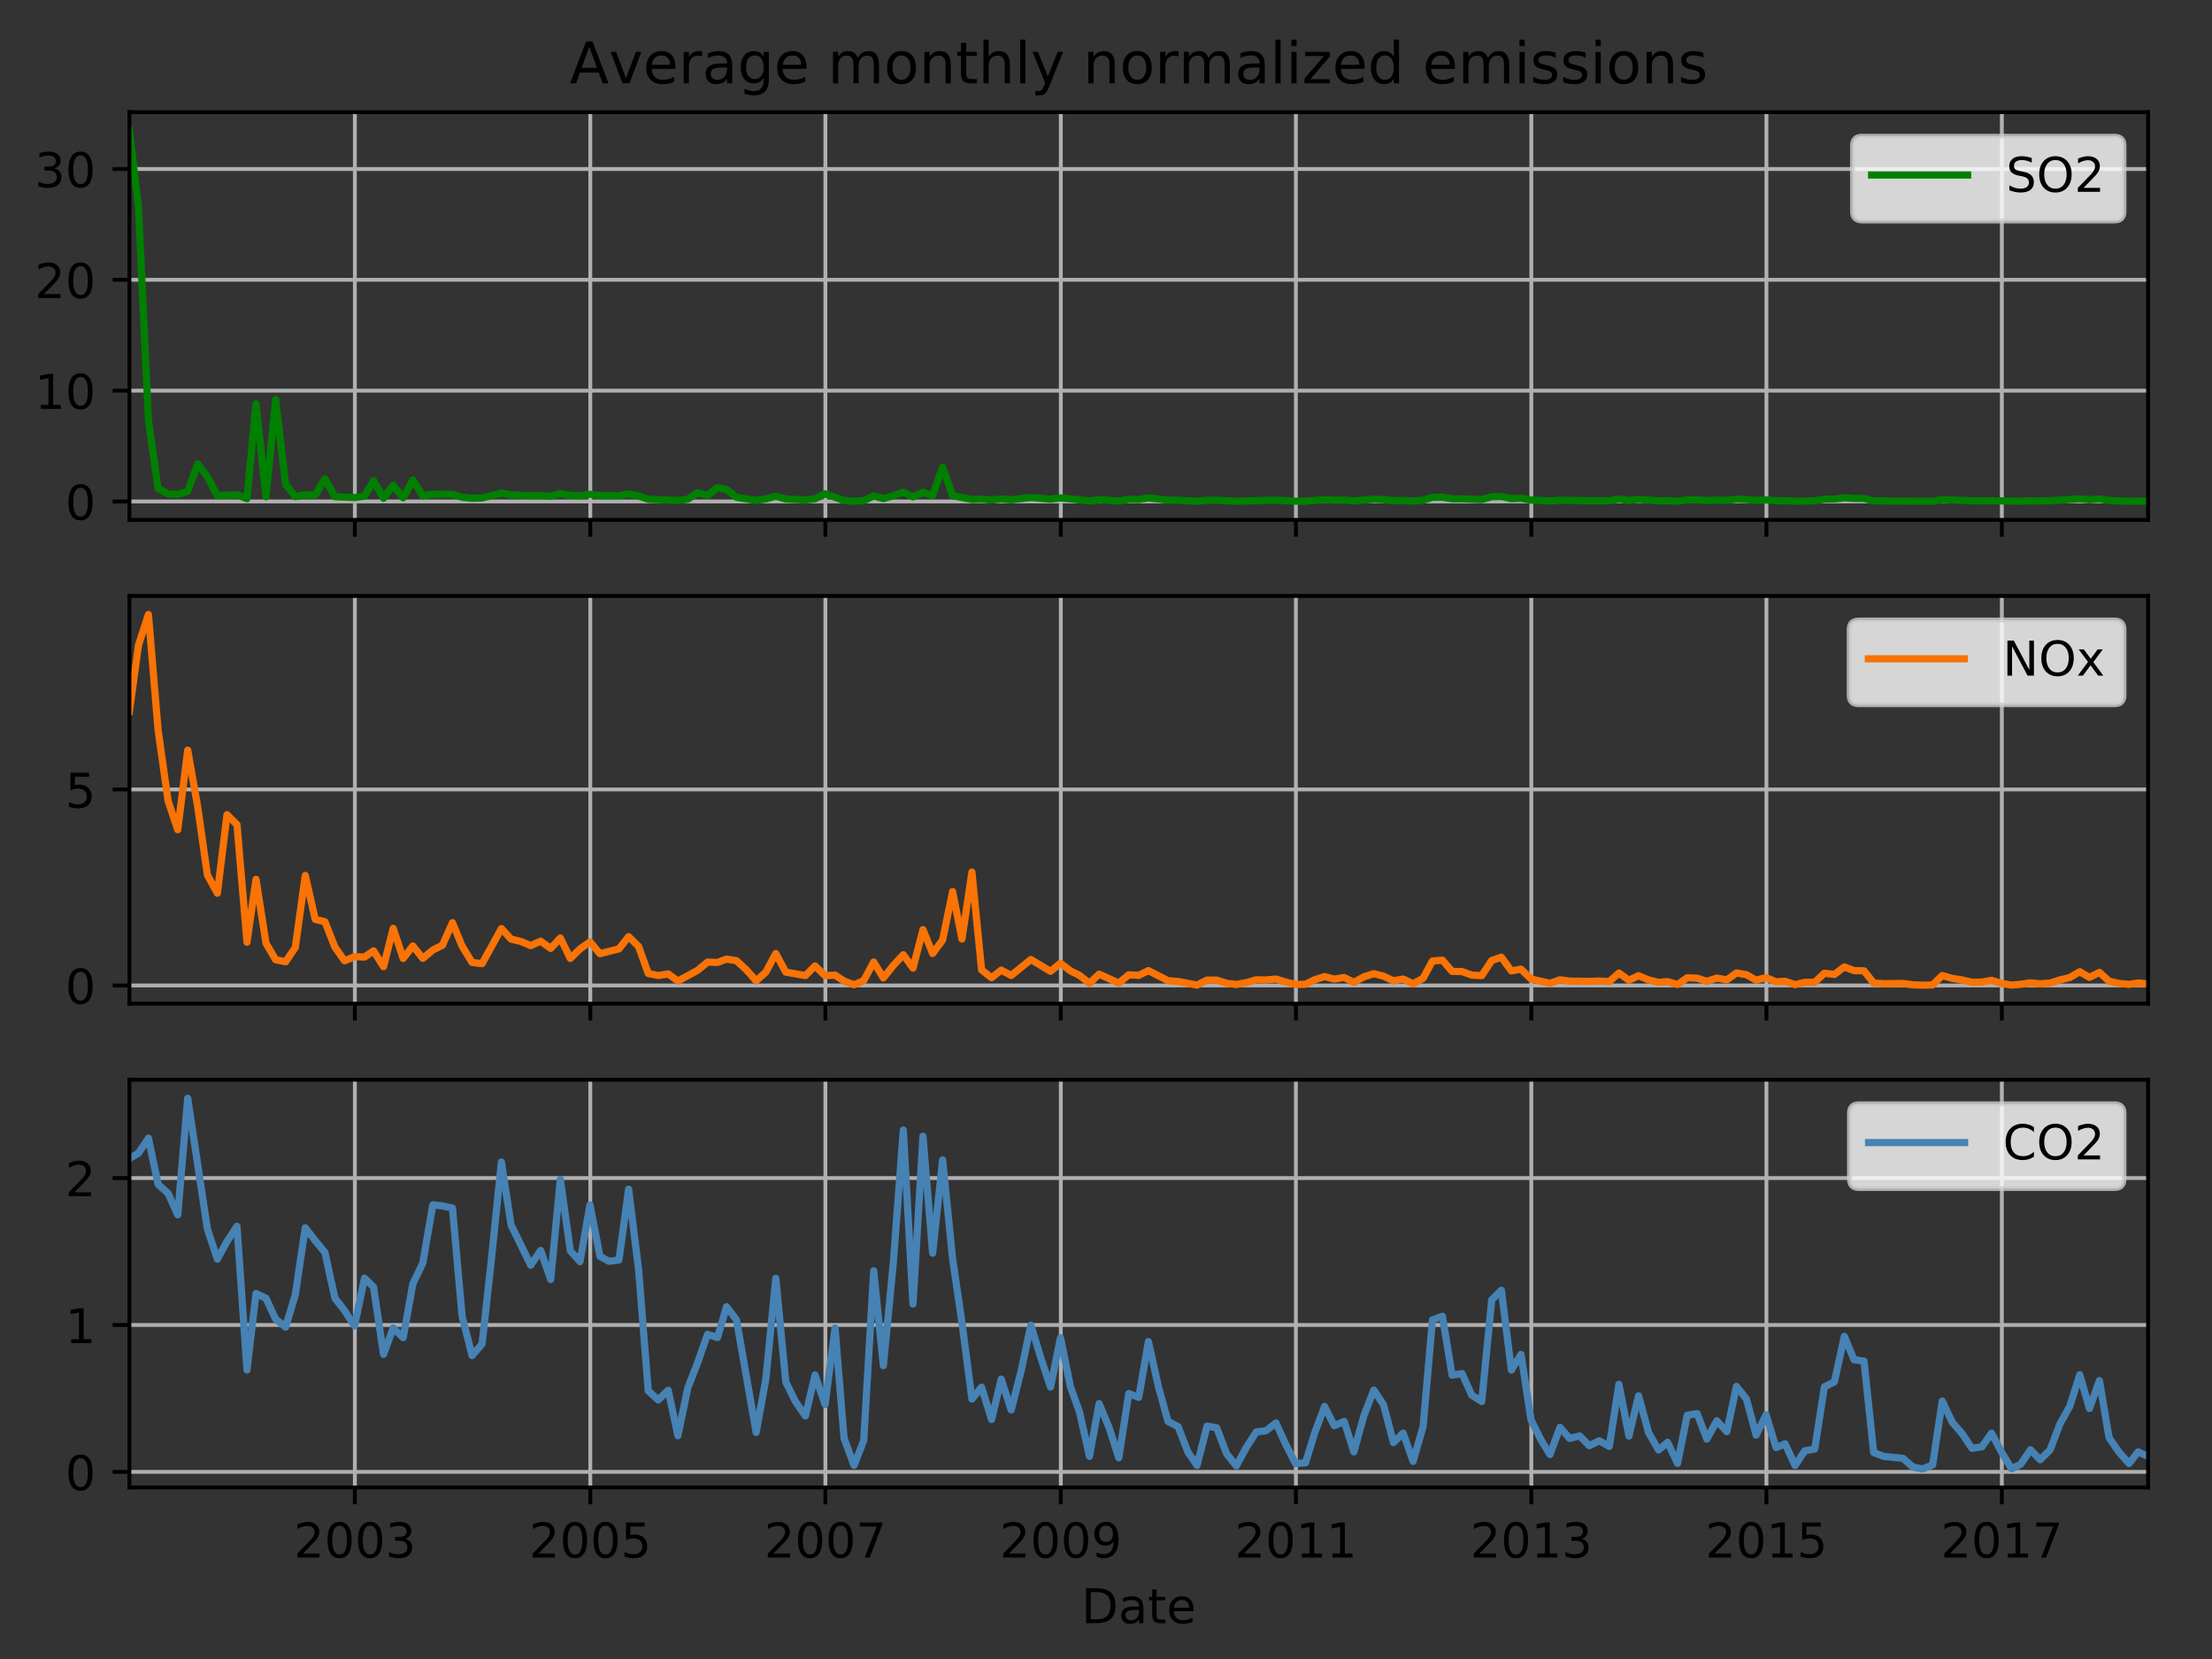 <?xml version="1.0" encoding="utf-8" standalone="no"?>
<!DOCTYPE svg PUBLIC "-//W3C//DTD SVG 1.1//EN"
  "http://www.w3.org/Graphics/SVG/1.1/DTD/svg11.dtd">
<!-- Created with matplotlib (http://matplotlib.org/) -->
<svg height="345.6pt" version="1.1" viewBox="0 0 460.8 345.6" width="460.8pt" xmlns="http://www.w3.org/2000/svg" xmlns:xlink="http://www.w3.org/1999/xlink">
 <rect x="0" y="0" width="460.8" height="345.6" fill="#333333" stroke="none"/>
 <defs>
  <style type="text/css">
*{stroke-linecap:butt;stroke-linejoin:round;}
  </style>
 </defs>
 <g id="figure_1">
  <g id="patch_1">
   <path d="M 0 345.6 
L 460.8 345.6 
L 460.8 0 
L 0 0 
z
" style="fill:none;"/>
  </g>
  <g id="axes_1">
   <g id="patch_2">
    <path d="M 26.962 108.305 
L 447.48 108.305 
L 447.48 23.365 
L 26.962 23.365 
z
" style="fill:none;"/>
   </g>
   <g id="matplotlib.axis_1">
    <g id="xtick_1">
     <g id="line2d_1">
      <path clip-path="url(#paaeb96367c)" d="M 73.925 108.305 
L 73.925 23.365 
" style="fill:none;stroke:#b0b0b0;stroke-linecap:square;stroke-width:0.8;"/>
     </g>
     <g id="line2d_2">
      <defs>
       <path d="M 0 0 
L 0 3.5 
" id="mb2d5486a6f" style="stroke:#000000;stroke-width:0.8;"/>
      </defs>
      <g>
       <use style="stroke:#000000;stroke-width:0.8;" x="73.925" xlink:href="#mb2d5486a6f" y="108.305"/>
      </g>
     </g>
    </g>
    <g id="xtick_2">
     <g id="line2d_3">
      <path clip-path="url(#paaeb96367c)" d="M 122.967 108.305 
L 122.967 23.365 
" style="fill:none;stroke:#b0b0b0;stroke-linecap:square;stroke-width:0.8;"/>
     </g>
     <g id="line2d_4">
      <g>
       <use style="stroke:#000000;stroke-width:0.8;" x="122.967" xlink:href="#mb2d5486a6f" y="108.305"/>
      </g>
     </g>
    </g>
    <g id="xtick_3">
     <g id="line2d_5">
      <path clip-path="url(#paaeb96367c)" d="M 171.943 108.305 
L 171.943 23.365 
" style="fill:none;stroke:#b0b0b0;stroke-linecap:square;stroke-width:0.8;"/>
     </g>
     <g id="line2d_6">
      <g>
       <use style="stroke:#000000;stroke-width:0.8;" x="171.943" xlink:href="#mb2d5486a6f" y="108.305"/>
      </g>
     </g>
    </g>
    <g id="xtick_4">
     <g id="line2d_7">
      <path clip-path="url(#paaeb96367c)" d="M 220.985 108.305 
L 220.985 23.365 
" style="fill:none;stroke:#b0b0b0;stroke-linecap:square;stroke-width:0.8;"/>
     </g>
     <g id="line2d_8">
      <g>
       <use style="stroke:#000000;stroke-width:0.8;" x="220.985" xlink:href="#mb2d5486a6f" y="108.305"/>
      </g>
     </g>
    </g>
    <g id="xtick_5">
     <g id="line2d_9">
      <path clip-path="url(#paaeb96367c)" d="M 269.961 108.305 
L 269.961 23.365 
" style="fill:none;stroke:#b0b0b0;stroke-linecap:square;stroke-width:0.8;"/>
     </g>
     <g id="line2d_10">
      <g>
       <use style="stroke:#000000;stroke-width:0.8;" x="269.961" xlink:href="#mb2d5486a6f" y="108.305"/>
      </g>
     </g>
    </g>
    <g id="xtick_6">
     <g id="line2d_11">
      <path clip-path="url(#paaeb96367c)" d="M 319.003 108.305 
L 319.003 23.365 
" style="fill:none;stroke:#b0b0b0;stroke-linecap:square;stroke-width:0.8;"/>
     </g>
     <g id="line2d_12">
      <g>
       <use style="stroke:#000000;stroke-width:0.8;" x="319.003" xlink:href="#mb2d5486a6f" y="108.305"/>
      </g>
     </g>
    </g>
    <g id="xtick_7">
     <g id="line2d_13">
      <path clip-path="url(#paaeb96367c)" d="M 367.979 108.305 
L 367.979 23.365 
" style="fill:none;stroke:#b0b0b0;stroke-linecap:square;stroke-width:0.8;"/>
     </g>
     <g id="line2d_14">
      <g>
       <use style="stroke:#000000;stroke-width:0.8;" x="367.979" xlink:href="#mb2d5486a6f" y="108.305"/>
      </g>
     </g>
    </g>
    <g id="xtick_8">
     <g id="line2d_15">
      <path clip-path="url(#paaeb96367c)" d="M 417.021 108.305 
L 417.021 23.365 
" style="fill:none;stroke:#b0b0b0;stroke-linecap:square;stroke-width:0.8;"/>
     </g>
     <g id="line2d_16">
      <g>
       <use style="stroke:#000000;stroke-width:0.8;" x="417.021" xlink:href="#mb2d5486a6f" y="108.305"/>
      </g>
     </g>
    </g>
   </g>
   <g id="matplotlib.axis_2">
    <g id="ytick_1">
     <g id="line2d_17">
      <path clip-path="url(#paaeb96367c)" d="M 26.962 104.46 
L 447.48 104.46 
" style="fill:none;stroke:#b0b0b0;stroke-linecap:square;stroke-width:0.8;"/>
     </g>
     <g id="line2d_18">
      <defs>
       <path d="M 0 0 
L -3.5 0 
" id="mfd0175506b" style="stroke:#000000;stroke-width:0.8;"/>
      </defs>
      <g>
       <use style="stroke:#000000;stroke-width:0.8;" x="26.962" xlink:href="#mfd0175506b" y="104.46"/>
      </g>
     </g>
     <g id="text_1">
      <!-- 0 -->
      <defs>
       <path d="M 31.781 66.406 
Q 24.172 66.406 20.328 58.906 
Q 16.5 51.422 16.5 36.375 
Q 16.5 21.391 20.328 13.891 
Q 24.172 6.391 31.781 6.391 
Q 39.453 6.391 43.281 13.891 
Q 47.125 21.391 47.125 36.375 
Q 47.125 51.422 43.281 58.906 
Q 39.453 66.406 31.781 66.406 
z
M 31.781 74.219 
Q 44.047 74.219 50.516 64.516 
Q 56.984 54.828 56.984 36.375 
Q 56.984 17.969 50.516 8.266 
Q 44.047 -1.422 31.781 -1.422 
Q 19.531 -1.422 13.062 8.266 
Q 6.594 17.969 6.594 36.375 
Q 6.594 54.828 13.062 64.516 
Q 19.531 74.219 31.781 74.219 
z
" id="DejaVuSans-30"/>
      </defs>
      <g transform="translate(13.6 108.26)scale(0.1 -0.1)">
       <use xlink:href="#DejaVuSans-30"/>
      </g>
     </g>
    </g>
    <g id="ytick_2">
     <g id="line2d_19">
      <path clip-path="url(#paaeb96367c)" d="M 26.962 81.376 
L 447.48 81.376 
" style="fill:none;stroke:#b0b0b0;stroke-linecap:square;stroke-width:0.8;"/>
     </g>
     <g id="line2d_20">
      <g>
       <use style="stroke:#000000;stroke-width:0.8;" x="26.962" xlink:href="#mfd0175506b" y="81.376"/>
      </g>
     </g>
     <g id="text_2">
      <!-- 10 -->
      <defs>
       <path d="M 12.406 8.297 
L 28.516 8.297 
L 28.516 63.922 
L 10.984 60.406 
L 10.984 69.391 
L 28.422 72.906 
L 38.281 72.906 
L 38.281 8.297 
L 54.391 8.297 
L 54.391 0 
L 12.406 0 
z
" id="DejaVuSans-31"/>
      </defs>
      <g transform="translate(7.237 85.175)scale(0.1 -0.1)">
       <use xlink:href="#DejaVuSans-31"/>
       <use x="63.623" xlink:href="#DejaVuSans-30"/>
      </g>
     </g>
    </g>
    <g id="ytick_3">
     <g id="line2d_21">
      <path clip-path="url(#paaeb96367c)" d="M 26.962 58.291 
L 447.48 58.291 
" style="fill:none;stroke:#b0b0b0;stroke-linecap:square;stroke-width:0.8;"/>
     </g>
     <g id="line2d_22">
      <g>
       <use style="stroke:#000000;stroke-width:0.8;" x="26.962" xlink:href="#mfd0175506b" y="58.291"/>
      </g>
     </g>
     <g id="text_3">
      <!-- 20 -->
      <defs>
       <path d="M 19.188 8.297 
L 53.609 8.297 
L 53.609 0 
L 7.328 0 
L 7.328 8.297 
Q 12.938 14.109 22.625 23.891 
Q 32.328 33.688 34.812 36.531 
Q 39.547 41.844 41.422 45.531 
Q 43.312 49.219 43.312 52.781 
Q 43.312 58.594 39.234 62.25 
Q 35.156 65.922 28.609 65.922 
Q 23.969 65.922 18.812 64.312 
Q 13.672 62.703 7.812 59.422 
L 7.812 69.391 
Q 13.766 71.781 18.938 73 
Q 24.125 74.219 28.422 74.219 
Q 39.75 74.219 46.484 68.547 
Q 53.219 62.891 53.219 53.422 
Q 53.219 48.922 51.531 44.891 
Q 49.859 40.875 45.406 35.406 
Q 44.188 33.984 37.641 27.219 
Q 31.109 20.453 19.188 8.297 
z
" id="DejaVuSans-32"/>
      </defs>
      <g transform="translate(7.237 62.09)scale(0.1 -0.1)">
       <use xlink:href="#DejaVuSans-32"/>
       <use x="63.623" xlink:href="#DejaVuSans-30"/>
      </g>
     </g>
    </g>
    <g id="ytick_4">
     <g id="line2d_23">
      <path clip-path="url(#paaeb96367c)" d="M 26.962 35.206 
L 447.48 35.206 
" style="fill:none;stroke:#b0b0b0;stroke-linecap:square;stroke-width:0.8;"/>
     </g>
     <g id="line2d_24">
      <g>
       <use style="stroke:#000000;stroke-width:0.8;" x="26.962" xlink:href="#mfd0175506b" y="35.206"/>
      </g>
     </g>
     <g id="text_4">
      <!-- 30 -->
      <defs>
       <path d="M 40.578 39.312 
Q 47.656 37.797 51.625 33 
Q 55.609 28.219 55.609 21.188 
Q 55.609 10.406 48.188 4.484 
Q 40.766 -1.422 27.094 -1.422 
Q 22.516 -1.422 17.656 -0.516 
Q 12.797 0.391 7.625 2.203 
L 7.625 11.719 
Q 11.719 9.328 16.594 8.109 
Q 21.484 6.891 26.812 6.891 
Q 36.078 6.891 40.938 10.547 
Q 45.797 14.203 45.797 21.188 
Q 45.797 27.641 41.281 31.266 
Q 36.766 34.906 28.719 34.906 
L 20.219 34.906 
L 20.219 43.016 
L 29.109 43.016 
Q 36.375 43.016 40.234 45.922 
Q 44.094 48.828 44.094 54.297 
Q 44.094 59.906 40.109 62.906 
Q 36.141 65.922 28.719 65.922 
Q 24.656 65.922 20.016 65.031 
Q 15.375 64.156 9.812 62.312 
L 9.812 71.094 
Q 15.438 72.656 20.344 73.438 
Q 25.25 74.219 29.594 74.219 
Q 40.828 74.219 47.359 69.109 
Q 53.906 64.016 53.906 55.328 
Q 53.906 49.266 50.438 45.094 
Q 46.969 40.922 40.578 39.312 
z
" id="DejaVuSans-33"/>
      </defs>
      <g transform="translate(7.237 39.005)scale(0.1 -0.1)">
       <use xlink:href="#DejaVuSans-33"/>
       <use x="63.623" xlink:href="#DejaVuSans-30"/>
      </g>
     </g>
    </g>
   </g>
   <g id="line2d_25">
    <path clip-path="url(#paaeb96367c)" d="M 26.962 27.226 
L 28.841 43.155 
L 30.92 87.537 
L 32.933 101.763 
L 35.013 102.889 
L 37.025 103.01 
L 39.105 102.352 
L 41.185 96.642 
L 43.198 99.286 
L 45.277 103.26 
L 49.37 103.075 
L 51.45 103.885 
L 53.328 84.118 
L 55.408 103.481 
L 57.421 83.209 
L 59.5 100.861 
L 61.513 103.462 
L 63.593 103.083 
L 65.673 103.156 
L 67.685 99.766 
L 69.765 103.48 
L 73.858 103.637 
L 75.937 103.367 
L 77.816 100.135 
L 79.896 103.797 
L 81.908 101.076 
L 83.988 103.703 
L 86.001 99.994 
L 88.081 103.282 
L 90.16 102.954 
L 94.253 102.971 
L 96.266 103.582 
L 98.345 103.804 
L 100.425 103.739 
L 104.451 102.712 
L 106.463 103.067 
L 110.556 103.294 
L 112.635 103.211 
L 114.715 103.375 
L 116.728 102.809 
L 118.808 103.213 
L 120.82 103.274 
L 122.9 102.954 
L 124.98 103.244 
L 128.938 103.265 
L 130.951 102.865 
L 133.031 103.318 
L 135.043 104.003 
L 141.216 104.256 
L 143.295 103.985 
L 145.308 102.677 
L 147.388 103.17 
L 149.468 101.596 
L 151.346 101.959 
L 153.426 103.603 
L 157.518 104.238 
L 159.531 103.938 
L 161.611 103.368 
L 163.691 103.952 
L 167.783 104.145 
L 169.796 103.914 
L 171.876 102.865 
L 175.834 104.271 
L 177.914 104.424 
L 179.926 104.284 
L 182.006 103.326 
L 184.019 103.861 
L 186.099 103.28 
L 188.178 102.531 
L 190.191 103.513 
L 192.271 102.566 
L 194.284 103.227 
L 196.363 97.335 
L 198.443 103.258 
L 202.469 104.049 
L 204.481 103.982 
L 206.561 104.165 
L 208.574 103.937 
L 210.653 104.111 
L 214.746 103.632 
L 218.838 103.982 
L 220.918 103.704 
L 224.877 104.122 
L 226.956 104.373 
L 228.969 104.075 
L 233.061 104.381 
L 235.141 104.018 
L 237.221 104.04 
L 239.234 103.725 
L 243.326 104.176 
L 245.406 104.204 
L 249.364 104.424 
L 251.444 104.202 
L 253.457 104.211 
L 257.549 104.427 
L 263.721 104.228 
L 265.801 104.184 
L 269.894 104.414 
L 271.973 104.409 
L 275.932 104.091 
L 277.944 104.2 
L 280.024 104.176 
L 282.037 104.347 
L 286.196 103.999 
L 288.209 104.081 
L 290.289 104.295 
L 292.302 104.241 
L 294.381 104.401 
L 296.461 104.204 
L 298.407 103.603 
L 300.487 103.582 
L 302.499 103.915 
L 304.579 103.906 
L 308.671 104.063 
L 310.751 103.49 
L 312.764 103.435 
L 314.844 103.886 
L 316.856 103.797 
L 318.936 104.167 
L 322.894 104.363 
L 324.974 104.209 
L 331.079 104.313 
L 335.239 104.317 
L 337.252 103.966 
L 339.331 104.258 
L 341.344 104.031 
L 345.504 104.337 
L 347.382 104.293 
L 349.462 104.412 
L 351.475 104.141 
L 353.554 104.131 
L 355.567 104.275 
L 357.647 104.172 
L 359.727 104.234 
L 361.739 103.978 
L 363.819 104.049 
L 365.832 104.253 
L 367.912 104.138 
L 369.991 104.324 
L 371.87 104.302 
L 373.95 104.424 
L 378.042 104.331 
L 380.055 103.98 
L 382.135 103.953 
L 384.214 103.696 
L 386.227 103.827 
L 388.307 103.835 
L 390.32 104.351 
L 402.597 104.421 
L 404.61 104.061 
L 410.782 104.327 
L 416.954 104.349 
L 420.912 104.418 
L 422.992 104.336 
L 425.005 104.392 
L 429.097 104.191 
L 433.257 103.912 
L 435.27 104.103 
L 437.349 103.945 
L 439.362 104.268 
L 443.522 104.413 
L 447.48 104.373 
L 447.48 104.373 
" style="fill:none;stroke:#008000;stroke-linecap:square;stroke-width:1.5;"/>
   </g>
   <g id="patch_3">
    <path d="M 26.962 108.305 
L 26.962 23.365 
" style="fill:none;stroke:#000000;stroke-linecap:square;stroke-linejoin:miter;stroke-width:0.8;"/>
   </g>
   <g id="patch_4">
    <path d="M 447.48 108.305 
L 447.48 23.365 
" style="fill:none;stroke:#000000;stroke-linecap:square;stroke-linejoin:miter;stroke-width:0.8;"/>
   </g>
   <g id="patch_5">
    <path d="M 26.962 108.305 
L 447.48 108.305 
" style="fill:none;stroke:#000000;stroke-linecap:square;stroke-linejoin:miter;stroke-width:0.8;"/>
   </g>
   <g id="patch_6">
    <path d="M 26.962 23.365 
L 447.48 23.365 
" style="fill:none;stroke:#000000;stroke-linecap:square;stroke-linejoin:miter;stroke-width:0.8;"/>
   </g>
   <g id="text_5">
    <!-- Average monthly normalized emissions -->
    <defs>
     <path d="M 34.188 63.188 
L 20.797 26.906 
L 47.609 26.906 
z
M 28.609 72.906 
L 39.797 72.906 
L 67.578 0 
L 57.328 0 
L 50.688 18.703 
L 17.828 18.703 
L 11.188 0 
L 0.781 0 
z
" id="DejaVuSans-41"/>
     <path d="M 2.984 54.688 
L 12.5 54.688 
L 29.594 8.797 
L 46.688 54.688 
L 56.203 54.688 
L 35.688 0 
L 23.484 0 
z
" id="DejaVuSans-76"/>
     <path d="M 56.203 29.594 
L 56.203 25.203 
L 14.891 25.203 
Q 15.484 15.922 20.484 11.062 
Q 25.484 6.203 34.422 6.203 
Q 39.594 6.203 44.453 7.469 
Q 49.312 8.734 54.109 11.281 
L 54.109 2.781 
Q 49.266 0.734 44.188 -0.344 
Q 39.109 -1.422 33.891 -1.422 
Q 20.797 -1.422 13.156 6.188 
Q 5.516 13.812 5.516 26.812 
Q 5.516 40.234 12.766 48.109 
Q 20.016 56 32.328 56 
Q 43.359 56 49.781 48.891 
Q 56.203 41.797 56.203 29.594 
z
M 47.219 32.234 
Q 47.125 39.594 43.094 43.984 
Q 39.062 48.391 32.422 48.391 
Q 24.906 48.391 20.391 44.141 
Q 15.875 39.891 15.188 32.172 
z
" id="DejaVuSans-65"/>
     <path d="M 41.109 46.297 
Q 39.594 47.172 37.812 47.578 
Q 36.031 48 33.891 48 
Q 26.266 48 22.188 43.047 
Q 18.109 38.094 18.109 28.812 
L 18.109 0 
L 9.078 0 
L 9.078 54.688 
L 18.109 54.688 
L 18.109 46.188 
Q 20.953 51.172 25.484 53.578 
Q 30.031 56 36.531 56 
Q 37.453 56 38.578 55.875 
Q 39.703 55.766 41.062 55.516 
z
" id="DejaVuSans-72"/>
     <path d="M 34.281 27.484 
Q 23.391 27.484 19.188 25 
Q 14.984 22.516 14.984 16.5 
Q 14.984 11.719 18.141 8.906 
Q 21.297 6.109 26.703 6.109 
Q 34.188 6.109 38.703 11.406 
Q 43.219 16.703 43.219 25.484 
L 43.219 27.484 
z
M 52.203 31.203 
L 52.203 0 
L 43.219 0 
L 43.219 8.297 
Q 40.141 3.328 35.547 0.953 
Q 30.953 -1.422 24.312 -1.422 
Q 15.922 -1.422 10.953 3.297 
Q 6 8.016 6 15.922 
Q 6 25.141 12.172 29.828 
Q 18.359 34.516 30.609 34.516 
L 43.219 34.516 
L 43.219 35.406 
Q 43.219 41.609 39.141 45 
Q 35.062 48.391 27.688 48.391 
Q 23 48.391 18.547 47.266 
Q 14.109 46.141 10.016 43.891 
L 10.016 52.203 
Q 14.938 54.109 19.578 55.047 
Q 24.219 56 28.609 56 
Q 40.484 56 46.344 49.844 
Q 52.203 43.703 52.203 31.203 
z
" id="DejaVuSans-61"/>
     <path d="M 45.406 27.984 
Q 45.406 37.75 41.375 43.109 
Q 37.359 48.484 30.078 48.484 
Q 22.859 48.484 18.828 43.109 
Q 14.797 37.75 14.797 27.984 
Q 14.797 18.266 18.828 12.891 
Q 22.859 7.516 30.078 7.516 
Q 37.359 7.516 41.375 12.891 
Q 45.406 18.266 45.406 27.984 
z
M 54.391 6.781 
Q 54.391 -7.172 48.188 -13.984 
Q 42 -20.797 29.203 -20.797 
Q 24.469 -20.797 20.266 -20.094 
Q 16.062 -19.391 12.109 -17.922 
L 12.109 -9.188 
Q 16.062 -11.328 19.922 -12.344 
Q 23.781 -13.375 27.781 -13.375 
Q 36.625 -13.375 41.016 -8.766 
Q 45.406 -4.156 45.406 5.172 
L 45.406 9.625 
Q 42.625 4.781 38.281 2.391 
Q 33.938 0 27.875 0 
Q 17.828 0 11.672 7.656 
Q 5.516 15.328 5.516 27.984 
Q 5.516 40.672 11.672 48.328 
Q 17.828 56 27.875 56 
Q 33.938 56 38.281 53.609 
Q 42.625 51.219 45.406 46.391 
L 45.406 54.688 
L 54.391 54.688 
z
" id="DejaVuSans-67"/>
     <path id="DejaVuSans-20"/>
     <path d="M 52 44.188 
Q 55.375 50.25 60.062 53.125 
Q 64.75 56 71.094 56 
Q 79.641 56 84.281 50.016 
Q 88.922 44.047 88.922 33.016 
L 88.922 0 
L 79.891 0 
L 79.891 32.719 
Q 79.891 40.578 77.094 44.375 
Q 74.312 48.188 68.609 48.188 
Q 61.625 48.188 57.562 43.547 
Q 53.516 38.922 53.516 30.906 
L 53.516 0 
L 44.484 0 
L 44.484 32.719 
Q 44.484 40.625 41.703 44.406 
Q 38.922 48.188 33.109 48.188 
Q 26.219 48.188 22.156 43.531 
Q 18.109 38.875 18.109 30.906 
L 18.109 0 
L 9.078 0 
L 9.078 54.688 
L 18.109 54.688 
L 18.109 46.188 
Q 21.188 51.219 25.484 53.609 
Q 29.781 56 35.688 56 
Q 41.656 56 45.828 52.969 
Q 50 49.953 52 44.188 
z
" id="DejaVuSans-6d"/>
     <path d="M 30.609 48.391 
Q 23.391 48.391 19.188 42.75 
Q 14.984 37.109 14.984 27.297 
Q 14.984 17.484 19.156 11.844 
Q 23.344 6.203 30.609 6.203 
Q 37.797 6.203 41.984 11.859 
Q 46.188 17.531 46.188 27.297 
Q 46.188 37.016 41.984 42.703 
Q 37.797 48.391 30.609 48.391 
z
M 30.609 56 
Q 42.328 56 49.016 48.375 
Q 55.719 40.766 55.719 27.297 
Q 55.719 13.875 49.016 6.219 
Q 42.328 -1.422 30.609 -1.422 
Q 18.844 -1.422 12.172 6.219 
Q 5.516 13.875 5.516 27.297 
Q 5.516 40.766 12.172 48.375 
Q 18.844 56 30.609 56 
z
" id="DejaVuSans-6f"/>
     <path d="M 54.891 33.016 
L 54.891 0 
L 45.906 0 
L 45.906 32.719 
Q 45.906 40.484 42.875 44.328 
Q 39.844 48.188 33.797 48.188 
Q 26.516 48.188 22.312 43.547 
Q 18.109 38.922 18.109 30.906 
L 18.109 0 
L 9.078 0 
L 9.078 54.688 
L 18.109 54.688 
L 18.109 46.188 
Q 21.344 51.125 25.703 53.562 
Q 30.078 56 35.797 56 
Q 45.219 56 50.047 50.172 
Q 54.891 44.344 54.891 33.016 
z
" id="DejaVuSans-6e"/>
     <path d="M 18.312 70.219 
L 18.312 54.688 
L 36.812 54.688 
L 36.812 47.703 
L 18.312 47.703 
L 18.312 18.016 
Q 18.312 11.328 20.141 9.422 
Q 21.969 7.516 27.594 7.516 
L 36.812 7.516 
L 36.812 0 
L 27.594 0 
Q 17.188 0 13.234 3.875 
Q 9.281 7.766 9.281 18.016 
L 9.281 47.703 
L 2.688 47.703 
L 2.688 54.688 
L 9.281 54.688 
L 9.281 70.219 
z
" id="DejaVuSans-74"/>
     <path d="M 54.891 33.016 
L 54.891 0 
L 45.906 0 
L 45.906 32.719 
Q 45.906 40.484 42.875 44.328 
Q 39.844 48.188 33.797 48.188 
Q 26.516 48.188 22.312 43.547 
Q 18.109 38.922 18.109 30.906 
L 18.109 0 
L 9.078 0 
L 9.078 75.984 
L 18.109 75.984 
L 18.109 46.188 
Q 21.344 51.125 25.703 53.562 
Q 30.078 56 35.797 56 
Q 45.219 56 50.047 50.172 
Q 54.891 44.344 54.891 33.016 
z
" id="DejaVuSans-68"/>
     <path d="M 9.422 75.984 
L 18.406 75.984 
L 18.406 0 
L 9.422 0 
z
" id="DejaVuSans-6c"/>
     <path d="M 32.172 -5.078 
Q 28.375 -14.844 24.75 -17.812 
Q 21.141 -20.797 15.094 -20.797 
L 7.906 -20.797 
L 7.906 -13.281 
L 13.188 -13.281 
Q 16.891 -13.281 18.938 -11.516 
Q 21 -9.766 23.484 -3.219 
L 25.094 0.875 
L 2.984 54.688 
L 12.5 54.688 
L 29.594 11.922 
L 46.688 54.688 
L 56.203 54.688 
z
" id="DejaVuSans-79"/>
     <path d="M 9.422 54.688 
L 18.406 54.688 
L 18.406 0 
L 9.422 0 
z
M 9.422 75.984 
L 18.406 75.984 
L 18.406 64.594 
L 9.422 64.594 
z
" id="DejaVuSans-69"/>
     <path d="M 5.516 54.688 
L 48.188 54.688 
L 48.188 46.484 
L 14.406 7.172 
L 48.188 7.172 
L 48.188 0 
L 4.297 0 
L 4.297 8.203 
L 38.094 47.516 
L 5.516 47.516 
z
" id="DejaVuSans-7a"/>
     <path d="M 45.406 46.391 
L 45.406 75.984 
L 54.391 75.984 
L 54.391 0 
L 45.406 0 
L 45.406 8.203 
Q 42.578 3.328 38.25 0.953 
Q 33.938 -1.422 27.875 -1.422 
Q 17.969 -1.422 11.734 6.484 
Q 5.516 14.406 5.516 27.297 
Q 5.516 40.188 11.734 48.094 
Q 17.969 56 27.875 56 
Q 33.938 56 38.25 53.625 
Q 42.578 51.266 45.406 46.391 
z
M 14.797 27.297 
Q 14.797 17.391 18.875 11.75 
Q 22.953 6.109 30.078 6.109 
Q 37.203 6.109 41.297 11.75 
Q 45.406 17.391 45.406 27.297 
Q 45.406 37.203 41.297 42.844 
Q 37.203 48.484 30.078 48.484 
Q 22.953 48.484 18.875 42.844 
Q 14.797 37.203 14.797 27.297 
z
" id="DejaVuSans-64"/>
     <path d="M 44.281 53.078 
L 44.281 44.578 
Q 40.484 46.531 36.375 47.5 
Q 32.281 48.484 27.875 48.484 
Q 21.188 48.484 17.844 46.438 
Q 14.5 44.391 14.5 40.281 
Q 14.5 37.156 16.891 35.375 
Q 19.281 33.594 26.516 31.984 
L 29.594 31.297 
Q 39.156 29.25 43.188 25.516 
Q 47.219 21.781 47.219 15.094 
Q 47.219 7.469 41.188 3.016 
Q 35.156 -1.422 24.609 -1.422 
Q 20.219 -1.422 15.453 -0.562 
Q 10.688 0.297 5.422 2 
L 5.422 11.281 
Q 10.406 8.688 15.234 7.391 
Q 20.062 6.109 24.812 6.109 
Q 31.156 6.109 34.562 8.281 
Q 37.984 10.453 37.984 14.406 
Q 37.984 18.062 35.516 20.016 
Q 33.062 21.969 24.703 23.781 
L 21.578 24.516 
Q 13.234 26.266 9.516 29.906 
Q 5.812 33.547 5.812 39.891 
Q 5.812 47.609 11.281 51.797 
Q 16.75 56 26.812 56 
Q 31.781 56 36.172 55.266 
Q 40.578 54.547 44.281 53.078 
z
" id="DejaVuSans-73"/>
    </defs>
    <g transform="translate(118.657 17.365)scale(0.12 -0.12)">
     <use xlink:href="#DejaVuSans-41"/>
     <use x="68.33" xlink:href="#DejaVuSans-76"/>
     <use x="127.51" xlink:href="#DejaVuSans-65"/>
     <use x="189.033" xlink:href="#DejaVuSans-72"/>
     <use x="230.146" xlink:href="#DejaVuSans-61"/>
     <use x="291.426" xlink:href="#DejaVuSans-67"/>
     <use x="354.902" xlink:href="#DejaVuSans-65"/>
     <use x="416.426" xlink:href="#DejaVuSans-20"/>
     <use x="448.213" xlink:href="#DejaVuSans-6d"/>
     <use x="545.625" xlink:href="#DejaVuSans-6f"/>
     <use x="606.807" xlink:href="#DejaVuSans-6e"/>
     <use x="670.186" xlink:href="#DejaVuSans-74"/>
     <use x="709.395" xlink:href="#DejaVuSans-68"/>
     <use x="772.773" xlink:href="#DejaVuSans-6c"/>
     <use x="800.557" xlink:href="#DejaVuSans-79"/>
     <use x="859.736" xlink:href="#DejaVuSans-20"/>
     <use x="891.523" xlink:href="#DejaVuSans-6e"/>
     <use x="954.902" xlink:href="#DejaVuSans-6f"/>
     <use x="1016.084" xlink:href="#DejaVuSans-72"/>
     <use x="1057.182" xlink:href="#DejaVuSans-6d"/>
     <use x="1154.594" xlink:href="#DejaVuSans-61"/>
     <use x="1215.873" xlink:href="#DejaVuSans-6c"/>
     <use x="1243.656" xlink:href="#DejaVuSans-69"/>
     <use x="1271.439" xlink:href="#DejaVuSans-7a"/>
     <use x="1323.93" xlink:href="#DejaVuSans-65"/>
     <use x="1385.453" xlink:href="#DejaVuSans-64"/>
     <use x="1448.93" xlink:href="#DejaVuSans-20"/>
     <use x="1480.717" xlink:href="#DejaVuSans-65"/>
     <use x="1542.24" xlink:href="#DejaVuSans-6d"/>
     <use x="1639.652" xlink:href="#DejaVuSans-69"/>
     <use x="1667.436" xlink:href="#DejaVuSans-73"/>
     <use x="1719.535" xlink:href="#DejaVuSans-73"/>
     <use x="1771.635" xlink:href="#DejaVuSans-69"/>
     <use x="1799.418" xlink:href="#DejaVuSans-6f"/>
     <use x="1860.6" xlink:href="#DejaVuSans-6e"/>
     <use x="1923.979" xlink:href="#DejaVuSans-73"/>
    </g>
   </g>
   <g id="legend_1">
    <g id="patch_7">
     <path d="M 387.897 46.043 
L 440.48 46.043 
Q 442.48 46.043 442.48 44.043 
L 442.48 30.365 
Q 442.48 28.365 440.48 28.365 
L 387.897 28.365 
Q 385.897 28.365 385.897 30.365 
L 385.897 44.043 
Q 385.897 46.043 387.897 46.043 
z
" style="fill:#ffffff;opacity:0.8;stroke:#cccccc;stroke-linejoin:miter;"/>
    </g>
    <g id="line2d_26">
     <path d="M 389.897 36.463 
L 409.897 36.463 
" style="fill:none;stroke:#008000;stroke-linecap:square;stroke-width:1.5;"/>
    </g>
    <g id="line2d_27"/>
    <g id="text_6">
     <!-- SO2 -->
     <defs>
      <path d="M 53.516 70.516 
L 53.516 60.891 
Q 47.906 63.578 42.922 64.891 
Q 37.938 66.219 33.297 66.219 
Q 25.25 66.219 20.875 63.094 
Q 16.5 59.969 16.5 54.203 
Q 16.5 49.359 19.406 46.891 
Q 22.312 44.438 30.422 42.922 
L 36.375 41.703 
Q 47.406 39.594 52.656 34.297 
Q 57.906 29 57.906 20.125 
Q 57.906 9.516 50.797 4.047 
Q 43.703 -1.422 29.984 -1.422 
Q 24.812 -1.422 18.969 -0.25 
Q 13.141 0.922 6.891 3.219 
L 6.891 13.375 
Q 12.891 10.016 18.656 8.297 
Q 24.422 6.594 29.984 6.594 
Q 38.422 6.594 43.016 9.906 
Q 47.609 13.234 47.609 19.391 
Q 47.609 24.75 44.312 27.781 
Q 41.016 30.812 33.5 32.328 
L 27.484 33.5 
Q 16.453 35.688 11.516 40.375 
Q 6.594 45.062 6.594 53.422 
Q 6.594 63.094 13.406 68.656 
Q 20.219 74.219 32.172 74.219 
Q 37.312 74.219 42.625 73.281 
Q 47.953 72.359 53.516 70.516 
z
" id="DejaVuSans-53"/>
      <path d="M 39.406 66.219 
Q 28.656 66.219 22.328 58.203 
Q 16.016 50.203 16.016 36.375 
Q 16.016 22.609 22.328 14.594 
Q 28.656 6.594 39.406 6.594 
Q 50.141 6.594 56.422 14.594 
Q 62.703 22.609 62.703 36.375 
Q 62.703 50.203 56.422 58.203 
Q 50.141 66.219 39.406 66.219 
z
M 39.406 74.219 
Q 54.734 74.219 63.906 63.938 
Q 73.094 53.656 73.094 36.375 
Q 73.094 19.141 63.906 8.859 
Q 54.734 -1.422 39.406 -1.422 
Q 24.031 -1.422 14.812 8.828 
Q 5.609 19.094 5.609 36.375 
Q 5.609 53.656 14.812 63.938 
Q 24.031 74.219 39.406 74.219 
z
" id="DejaVuSans-4f"/>
     </defs>
     <g transform="translate(417.897 39.963)scale(0.1 -0.1)">
      <use xlink:href="#DejaVuSans-53"/>
      <use x="63.477" xlink:href="#DejaVuSans-4f"/>
      <use x="142.188" xlink:href="#DejaVuSans-32"/>
     </g>
    </g>
   </g>
  </g>
  <g id="axes_2">
   <g id="patch_8">
    <path d="M 26.962 209.084 
L 447.48 209.084 
L 447.48 124.145 
L 26.962 124.145 
z
" style="fill:none;"/>
   </g>
   <g id="matplotlib.axis_3">
    <g id="xtick_9">
     <g id="line2d_28">
      <path clip-path="url(#pcc04399191)" d="M 73.925 209.084 
L 73.925 124.145 
" style="fill:none;stroke:#b0b0b0;stroke-linecap:square;stroke-width:0.8;"/>
     </g>
     <g id="line2d_29">
      <g>
       <use style="stroke:#000000;stroke-width:0.8;" x="73.925" xlink:href="#mb2d5486a6f" y="209.084"/>
      </g>
     </g>
    </g>
    <g id="xtick_10">
     <g id="line2d_30">
      <path clip-path="url(#pcc04399191)" d="M 122.967 209.084 
L 122.967 124.145 
" style="fill:none;stroke:#b0b0b0;stroke-linecap:square;stroke-width:0.8;"/>
     </g>
     <g id="line2d_31">
      <g>
       <use style="stroke:#000000;stroke-width:0.8;" x="122.967" xlink:href="#mb2d5486a6f" y="209.084"/>
      </g>
     </g>
    </g>
    <g id="xtick_11">
     <g id="line2d_32">
      <path clip-path="url(#pcc04399191)" d="M 171.943 209.084 
L 171.943 124.145 
" style="fill:none;stroke:#b0b0b0;stroke-linecap:square;stroke-width:0.8;"/>
     </g>
     <g id="line2d_33">
      <g>
       <use style="stroke:#000000;stroke-width:0.8;" x="171.943" xlink:href="#mb2d5486a6f" y="209.084"/>
      </g>
     </g>
    </g>
    <g id="xtick_12">
     <g id="line2d_34">
      <path clip-path="url(#pcc04399191)" d="M 220.985 209.084 
L 220.985 124.145 
" style="fill:none;stroke:#b0b0b0;stroke-linecap:square;stroke-width:0.8;"/>
     </g>
     <g id="line2d_35">
      <g>
       <use style="stroke:#000000;stroke-width:0.8;" x="220.985" xlink:href="#mb2d5486a6f" y="209.084"/>
      </g>
     </g>
    </g>
    <g id="xtick_13">
     <g id="line2d_36">
      <path clip-path="url(#pcc04399191)" d="M 269.961 209.084 
L 269.961 124.145 
" style="fill:none;stroke:#b0b0b0;stroke-linecap:square;stroke-width:0.8;"/>
     </g>
     <g id="line2d_37">
      <g>
       <use style="stroke:#000000;stroke-width:0.8;" x="269.961" xlink:href="#mb2d5486a6f" y="209.084"/>
      </g>
     </g>
    </g>
    <g id="xtick_14">
     <g id="line2d_38">
      <path clip-path="url(#pcc04399191)" d="M 319.003 209.084 
L 319.003 124.145 
" style="fill:none;stroke:#b0b0b0;stroke-linecap:square;stroke-width:0.8;"/>
     </g>
     <g id="line2d_39">
      <g>
       <use style="stroke:#000000;stroke-width:0.8;" x="319.003" xlink:href="#mb2d5486a6f" y="209.084"/>
      </g>
     </g>
    </g>
    <g id="xtick_15">
     <g id="line2d_40">
      <path clip-path="url(#pcc04399191)" d="M 367.979 209.084 
L 367.979 124.145 
" style="fill:none;stroke:#b0b0b0;stroke-linecap:square;stroke-width:0.8;"/>
     </g>
     <g id="line2d_41">
      <g>
       <use style="stroke:#000000;stroke-width:0.8;" x="367.979" xlink:href="#mb2d5486a6f" y="209.084"/>
      </g>
     </g>
    </g>
    <g id="xtick_16">
     <g id="line2d_42">
      <path clip-path="url(#pcc04399191)" d="M 417.021 209.084 
L 417.021 124.145 
" style="fill:none;stroke:#b0b0b0;stroke-linecap:square;stroke-width:0.8;"/>
     </g>
     <g id="line2d_43">
      <g>
       <use style="stroke:#000000;stroke-width:0.8;" x="417.021" xlink:href="#mb2d5486a6f" y="209.084"/>
      </g>
     </g>
    </g>
   </g>
   <g id="matplotlib.axis_4">
    <g id="ytick_5">
     <g id="line2d_44">
      <path clip-path="url(#pcc04399191)" d="M 26.962 205.285 
L 447.48 205.285 
" style="fill:none;stroke:#b0b0b0;stroke-linecap:square;stroke-width:0.8;"/>
     </g>
     <g id="line2d_45">
      <g>
       <use style="stroke:#000000;stroke-width:0.8;" x="26.962" xlink:href="#mfd0175506b" y="205.285"/>
      </g>
     </g>
     <g id="text_7">
      <!-- 0 -->
      <g transform="translate(13.6 209.084)scale(0.1 -0.1)">
       <use xlink:href="#DejaVuSans-30"/>
      </g>
     </g>
    </g>
    <g id="ytick_6">
     <g id="line2d_46">
      <path clip-path="url(#pcc04399191)" d="M 26.962 164.459 
L 447.48 164.459 
" style="fill:none;stroke:#b0b0b0;stroke-linecap:square;stroke-width:0.8;"/>
     </g>
     <g id="line2d_47">
      <g>
       <use style="stroke:#000000;stroke-width:0.8;" x="26.962" xlink:href="#mfd0175506b" y="164.459"/>
      </g>
     </g>
     <g id="text_8">
      <!-- 5 -->
      <defs>
       <path d="M 10.797 72.906 
L 49.516 72.906 
L 49.516 64.594 
L 19.828 64.594 
L 19.828 46.734 
Q 21.969 47.469 24.109 47.828 
Q 26.266 48.188 28.422 48.188 
Q 40.625 48.188 47.75 41.5 
Q 54.891 34.812 54.891 23.391 
Q 54.891 11.625 47.562 5.094 
Q 40.234 -1.422 26.906 -1.422 
Q 22.312 -1.422 17.547 -0.641 
Q 12.797 0.141 7.719 1.703 
L 7.719 11.625 
Q 12.109 9.234 16.797 8.062 
Q 21.484 6.891 26.703 6.891 
Q 35.156 6.891 40.078 11.328 
Q 45.016 15.766 45.016 23.391 
Q 45.016 31 40.078 35.438 
Q 35.156 39.891 26.703 39.891 
Q 22.75 39.891 18.812 39.016 
Q 14.891 38.141 10.797 36.281 
z
" id="DejaVuSans-35"/>
      </defs>
      <g transform="translate(13.6 168.258)scale(0.1 -0.1)">
       <use xlink:href="#DejaVuSans-35"/>
      </g>
     </g>
    </g>
   </g>
   <g id="line2d_48">
    <path clip-path="url(#pcc04399191)" d="M 26.962 148.192 
L 28.841 134.432 
L 30.92 128.005 
L 32.933 152.052 
L 35.013 166.849 
L 37.025 172.84 
L 39.105 156.277 
L 41.185 168.083 
L 43.198 182.272 
L 45.277 186.078 
L 47.29 169.719 
L 49.37 171.796 
L 51.45 196.276 
L 53.328 183.182 
L 55.408 196.472 
L 57.421 199.928 
L 59.5 200.355 
L 61.513 197.384 
L 63.593 182.371 
L 65.673 191.527 
L 67.685 192.007 
L 69.765 197.298 
L 71.778 200.152 
L 73.858 199.285 
L 75.937 199.368 
L 77.816 198.084 
L 79.896 201.38 
L 81.908 193.393 
L 83.988 199.662 
L 86.001 197.062 
L 88.081 199.646 
L 90.16 197.914 
L 92.173 196.906 
L 94.253 192.211 
L 96.266 197.097 
L 98.345 200.491 
L 100.425 200.757 
L 104.451 193.435 
L 106.463 195.633 
L 108.543 196.131 
L 110.556 196.986 
L 112.635 196.068 
L 114.715 197.564 
L 116.728 195.395 
L 118.808 199.651 
L 120.82 197.688 
L 122.9 196.199 
L 124.98 198.672 
L 128.938 197.664 
L 130.951 195.127 
L 133.031 197.164 
L 135.043 202.794 
L 137.123 203.22 
L 139.203 202.891 
L 141.216 204.368 
L 145.308 202.154 
L 147.388 200.425 
L 149.468 200.495 
L 151.346 199.795 
L 153.426 200.133 
L 155.439 201.983 
L 157.518 204.333 
L 159.531 202.516 
L 161.611 198.637 
L 163.691 202.513 
L 167.783 203.23 
L 169.796 201.216 
L 171.876 203.258 
L 173.955 203.135 
L 175.834 204.37 
L 177.914 205.139 
L 179.926 204.288 
L 182.006 200.404 
L 184.019 203.711 
L 186.099 201.115 
L 188.178 198.886 
L 190.191 201.683 
L 192.271 193.652 
L 194.284 198.631 
L 196.363 195.821 
L 198.443 185.722 
L 200.389 195.622 
L 202.469 181.669 
L 204.481 202.045 
L 206.561 203.674 
L 208.574 202.097 
L 210.653 203.208 
L 214.746 199.883 
L 218.838 202.34 
L 220.918 200.662 
L 222.998 202.256 
L 224.877 203.186 
L 226.956 204.832 
L 228.969 202.928 
L 233.061 204.791 
L 235.141 203.077 
L 237.221 203.186 
L 239.234 202.196 
L 243.326 204.3 
L 245.406 204.453 
L 249.364 205.212 
L 251.444 204.166 
L 253.457 204.173 
L 255.536 204.837 
L 257.549 205.081 
L 259.629 204.703 
L 261.709 204.098 
L 263.721 204.142 
L 265.801 203.948 
L 267.814 204.581 
L 269.894 205.067 
L 271.973 205.042 
L 273.852 204.101 
L 275.932 203.446 
L 277.944 203.97 
L 280.024 203.627 
L 282.037 204.646 
L 284.117 203.494 
L 286.196 202.836 
L 288.209 203.349 
L 290.289 204.32 
L 292.302 203.948 
L 294.381 204.945 
L 296.461 203.792 
L 298.407 200.188 
L 300.487 200.025 
L 302.499 202.356 
L 304.579 202.4 
L 306.592 203.136 
L 308.671 203.251 
L 310.751 200.084 
L 312.764 199.395 
L 314.844 202.26 
L 316.856 201.895 
L 318.936 203.929 
L 322.894 204.849 
L 324.974 204.109 
L 326.987 204.377 
L 331.079 204.442 
L 333.159 204.361 
L 335.239 204.487 
L 337.252 202.7 
L 339.331 204.209 
L 341.344 203.258 
L 343.424 204.136 
L 345.504 204.636 
L 347.382 204.487 
L 349.462 205.099 
L 351.475 203.695 
L 353.554 203.77 
L 355.567 204.429 
L 357.647 203.751 
L 359.727 204.125 
L 361.739 202.683 
L 363.819 203.044 
L 365.832 204.188 
L 367.912 203.652 
L 369.991 204.517 
L 371.87 204.424 
L 373.95 205.117 
L 375.962 204.643 
L 378.042 204.63 
L 380.055 202.739 
L 382.135 202.989 
L 384.214 201.43 
L 386.227 202.198 
L 388.307 202.24 
L 390.32 204.769 
L 392.399 204.914 
L 396.425 204.87 
L 398.505 205.158 
L 400.517 205.223 
L 402.597 205.178 
L 404.61 203.224 
L 406.689 203.813 
L 408.769 204.145 
L 410.782 204.628 
L 412.862 204.574 
L 414.874 204.222 
L 416.954 204.866 
L 419.034 205.208 
L 420.912 205.052 
L 422.992 204.744 
L 425.005 204.948 
L 427.085 204.787 
L 429.097 204.144 
L 431.177 203.637 
L 433.257 202.426 
L 435.27 203.603 
L 437.349 202.564 
L 439.362 204.41 
L 441.442 204.866 
L 443.522 205.06 
L 445.4 204.779 
L 447.48 204.954 
L 447.48 204.954 
" style="fill:none;stroke:#f97306;stroke-linecap:square;stroke-width:1.5;"/>
   </g>
   <g id="patch_9">
    <path d="M 26.962 209.084 
L 26.962 124.145 
" style="fill:none;stroke:#000000;stroke-linecap:square;stroke-linejoin:miter;stroke-width:0.8;"/>
   </g>
   <g id="patch_10">
    <path d="M 447.48 209.084 
L 447.48 124.145 
" style="fill:none;stroke:#000000;stroke-linecap:square;stroke-linejoin:miter;stroke-width:0.8;"/>
   </g>
   <g id="patch_11">
    <path d="M 26.962 209.084 
L 447.48 209.084 
" style="fill:none;stroke:#000000;stroke-linecap:square;stroke-linejoin:miter;stroke-width:0.8;"/>
   </g>
   <g id="patch_12">
    <path d="M 26.962 124.145 
L 447.48 124.145 
" style="fill:none;stroke:#000000;stroke-linecap:square;stroke-linejoin:miter;stroke-width:0.8;"/>
   </g>
   <g id="legend_2">
    <g id="patch_13">
     <path d="M 387.208 146.823 
L 440.48 146.823 
Q 442.48 146.823 442.48 144.823 
L 442.48 131.145 
Q 442.48 129.145 440.48 129.145 
L 387.208 129.145 
Q 385.208 129.145 385.208 131.145 
L 385.208 144.823 
Q 385.208 146.823 387.208 146.823 
z
" style="fill:#ffffff;opacity:0.8;stroke:#cccccc;stroke-linejoin:miter;"/>
    </g>
    <g id="line2d_49">
     <path d="M 389.208 137.243 
L 409.208 137.243 
" style="fill:none;stroke:#f97306;stroke-linecap:square;stroke-width:1.5;"/>
    </g>
    <g id="line2d_50"/>
    <g id="text_9">
     <!-- NOx -->
     <defs>
      <path d="M 9.812 72.906 
L 23.094 72.906 
L 55.422 11.922 
L 55.422 72.906 
L 64.984 72.906 
L 64.984 0 
L 51.703 0 
L 19.391 60.984 
L 19.391 0 
L 9.812 0 
z
" id="DejaVuSans-4e"/>
      <path d="M 54.891 54.688 
L 35.109 28.078 
L 55.906 0 
L 45.312 0 
L 29.391 21.484 
L 13.484 0 
L 2.875 0 
L 24.125 28.609 
L 4.688 54.688 
L 15.281 54.688 
L 29.781 35.203 
L 44.281 54.688 
z
" id="DejaVuSans-78"/>
     </defs>
     <g transform="translate(417.208 140.743)scale(0.1 -0.1)">
      <use xlink:href="#DejaVuSans-4e"/>
      <use x="74.805" xlink:href="#DejaVuSans-4f"/>
      <use x="153.516" xlink:href="#DejaVuSans-78"/>
     </g>
    </g>
   </g>
  </g>
  <g id="axes_3">
   <g id="patch_14">
    <path d="M 26.962 309.863 
L 447.48 309.863 
L 447.48 224.924 
L 26.962 224.924 
z
" style="fill:none;"/>
   </g>
   <g id="matplotlib.axis_5">
    <g id="xtick_17">
     <g id="line2d_51">
      <path clip-path="url(#p940452c23e)" d="M 73.925 309.863 
L 73.925 224.924 
" style="fill:none;stroke:#b0b0b0;stroke-linecap:square;stroke-width:0.8;"/>
     </g>
     <g id="line2d_52">
      <g>
       <use style="stroke:#000000;stroke-width:0.8;" x="73.925" xlink:href="#mb2d5486a6f" y="309.863"/>
      </g>
     </g>
     <g id="text_10">
      <!-- 2003 -->
      <g transform="translate(61.2 324.462)scale(0.1 -0.1)">
       <use xlink:href="#DejaVuSans-32"/>
       <use x="63.623" xlink:href="#DejaVuSans-30"/>
       <use x="127.246" xlink:href="#DejaVuSans-30"/>
       <use x="190.869" xlink:href="#DejaVuSans-33"/>
      </g>
     </g>
    </g>
    <g id="xtick_18">
     <g id="line2d_53">
      <path clip-path="url(#p940452c23e)" d="M 122.967 309.863 
L 122.967 224.924 
" style="fill:none;stroke:#b0b0b0;stroke-linecap:square;stroke-width:0.8;"/>
     </g>
     <g id="line2d_54">
      <g>
       <use style="stroke:#000000;stroke-width:0.8;" x="122.967" xlink:href="#mb2d5486a6f" y="309.863"/>
      </g>
     </g>
     <g id="text_11">
      <!-- 2005 -->
      <g transform="translate(110.242 324.462)scale(0.1 -0.1)">
       <use xlink:href="#DejaVuSans-32"/>
       <use x="63.623" xlink:href="#DejaVuSans-30"/>
       <use x="127.246" xlink:href="#DejaVuSans-30"/>
       <use x="190.869" xlink:href="#DejaVuSans-35"/>
      </g>
     </g>
    </g>
    <g id="xtick_19">
     <g id="line2d_55">
      <path clip-path="url(#p940452c23e)" d="M 171.943 309.863 
L 171.943 224.924 
" style="fill:none;stroke:#b0b0b0;stroke-linecap:square;stroke-width:0.8;"/>
     </g>
     <g id="line2d_56">
      <g>
       <use style="stroke:#000000;stroke-width:0.8;" x="171.943" xlink:href="#mb2d5486a6f" y="309.863"/>
      </g>
     </g>
     <g id="text_12">
      <!-- 2007 -->
      <defs>
       <path d="M 8.203 72.906 
L 55.078 72.906 
L 55.078 68.703 
L 28.609 0 
L 18.312 0 
L 43.219 64.594 
L 8.203 64.594 
z
" id="DejaVuSans-37"/>
      </defs>
      <g transform="translate(159.218 324.462)scale(0.1 -0.1)">
       <use xlink:href="#DejaVuSans-32"/>
       <use x="63.623" xlink:href="#DejaVuSans-30"/>
       <use x="127.246" xlink:href="#DejaVuSans-30"/>
       <use x="190.869" xlink:href="#DejaVuSans-37"/>
      </g>
     </g>
    </g>
    <g id="xtick_20">
     <g id="line2d_57">
      <path clip-path="url(#p940452c23e)" d="M 220.985 309.863 
L 220.985 224.924 
" style="fill:none;stroke:#b0b0b0;stroke-linecap:square;stroke-width:0.8;"/>
     </g>
     <g id="line2d_58">
      <g>
       <use style="stroke:#000000;stroke-width:0.8;" x="220.985" xlink:href="#mb2d5486a6f" y="309.863"/>
      </g>
     </g>
     <g id="text_13">
      <!-- 2009 -->
      <defs>
       <path d="M 10.984 1.516 
L 10.984 10.5 
Q 14.703 8.734 18.5 7.812 
Q 22.312 6.891 25.984 6.891 
Q 35.75 6.891 40.891 13.453 
Q 46.047 20.016 46.781 33.406 
Q 43.953 29.203 39.594 26.953 
Q 35.25 24.703 29.984 24.703 
Q 19.047 24.703 12.672 31.312 
Q 6.297 37.938 6.297 49.422 
Q 6.297 60.641 12.938 67.422 
Q 19.578 74.219 30.609 74.219 
Q 43.266 74.219 49.922 64.516 
Q 56.594 54.828 56.594 36.375 
Q 56.594 19.141 48.406 8.859 
Q 40.234 -1.422 26.422 -1.422 
Q 22.703 -1.422 18.891 -0.688 
Q 15.094 0.047 10.984 1.516 
z
M 30.609 32.422 
Q 37.25 32.422 41.125 36.953 
Q 45.016 41.5 45.016 49.422 
Q 45.016 57.281 41.125 61.844 
Q 37.25 66.406 30.609 66.406 
Q 23.969 66.406 20.094 61.844 
Q 16.219 57.281 16.219 49.422 
Q 16.219 41.5 20.094 36.953 
Q 23.969 32.422 30.609 32.422 
z
" id="DejaVuSans-39"/>
      </defs>
      <g transform="translate(208.26 324.462)scale(0.1 -0.1)">
       <use xlink:href="#DejaVuSans-32"/>
       <use x="63.623" xlink:href="#DejaVuSans-30"/>
       <use x="127.246" xlink:href="#DejaVuSans-30"/>
       <use x="190.869" xlink:href="#DejaVuSans-39"/>
      </g>
     </g>
    </g>
    <g id="xtick_21">
     <g id="line2d_59">
      <path clip-path="url(#p940452c23e)" d="M 269.961 309.863 
L 269.961 224.924 
" style="fill:none;stroke:#b0b0b0;stroke-linecap:square;stroke-width:0.8;"/>
     </g>
     <g id="line2d_60">
      <g>
       <use style="stroke:#000000;stroke-width:0.8;" x="269.961" xlink:href="#mb2d5486a6f" y="309.863"/>
      </g>
     </g>
     <g id="text_14">
      <!-- 2011 -->
      <g transform="translate(257.236 324.462)scale(0.1 -0.1)">
       <use xlink:href="#DejaVuSans-32"/>
       <use x="63.623" xlink:href="#DejaVuSans-30"/>
       <use x="127.246" xlink:href="#DejaVuSans-31"/>
       <use x="190.869" xlink:href="#DejaVuSans-31"/>
      </g>
     </g>
    </g>
    <g id="xtick_22">
     <g id="line2d_61">
      <path clip-path="url(#p940452c23e)" d="M 319.003 309.863 
L 319.003 224.924 
" style="fill:none;stroke:#b0b0b0;stroke-linecap:square;stroke-width:0.8;"/>
     </g>
     <g id="line2d_62">
      <g>
       <use style="stroke:#000000;stroke-width:0.8;" x="319.003" xlink:href="#mb2d5486a6f" y="309.863"/>
      </g>
     </g>
     <g id="text_15">
      <!-- 2013 -->
      <g transform="translate(306.278 324.462)scale(0.1 -0.1)">
       <use xlink:href="#DejaVuSans-32"/>
       <use x="63.623" xlink:href="#DejaVuSans-30"/>
       <use x="127.246" xlink:href="#DejaVuSans-31"/>
       <use x="190.869" xlink:href="#DejaVuSans-33"/>
      </g>
     </g>
    </g>
    <g id="xtick_23">
     <g id="line2d_63">
      <path clip-path="url(#p940452c23e)" d="M 367.979 309.863 
L 367.979 224.924 
" style="fill:none;stroke:#b0b0b0;stroke-linecap:square;stroke-width:0.8;"/>
     </g>
     <g id="line2d_64">
      <g>
       <use style="stroke:#000000;stroke-width:0.8;" x="367.979" xlink:href="#mb2d5486a6f" y="309.863"/>
      </g>
     </g>
     <g id="text_16">
      <!-- 2015 -->
      <g transform="translate(355.254 324.462)scale(0.1 -0.1)">
       <use xlink:href="#DejaVuSans-32"/>
       <use x="63.623" xlink:href="#DejaVuSans-30"/>
       <use x="127.246" xlink:href="#DejaVuSans-31"/>
       <use x="190.869" xlink:href="#DejaVuSans-35"/>
      </g>
     </g>
    </g>
    <g id="xtick_24">
     <g id="line2d_65">
      <path clip-path="url(#p940452c23e)" d="M 417.021 309.863 
L 417.021 224.924 
" style="fill:none;stroke:#b0b0b0;stroke-linecap:square;stroke-width:0.8;"/>
     </g>
     <g id="line2d_66">
      <g>
       <use style="stroke:#000000;stroke-width:0.8;" x="417.021" xlink:href="#mb2d5486a6f" y="309.863"/>
      </g>
     </g>
     <g id="text_17">
      <!-- 2017 -->
      <g transform="translate(404.296 324.462)scale(0.1 -0.1)">
       <use xlink:href="#DejaVuSans-32"/>
       <use x="63.623" xlink:href="#DejaVuSans-30"/>
       <use x="127.246" xlink:href="#DejaVuSans-31"/>
       <use x="190.869" xlink:href="#DejaVuSans-37"/>
      </g>
     </g>
    </g>
    <g id="text_18">
     <!-- Date -->
     <defs>
      <path d="M 19.672 64.797 
L 19.672 8.109 
L 31.594 8.109 
Q 46.688 8.109 53.688 14.938 
Q 60.688 21.781 60.688 36.531 
Q 60.688 51.172 53.688 57.984 
Q 46.688 64.797 31.594 64.797 
z
M 9.812 72.906 
L 30.078 72.906 
Q 51.266 72.906 61.172 64.094 
Q 71.094 55.281 71.094 36.531 
Q 71.094 17.672 61.125 8.828 
Q 51.172 0 30.078 0 
L 9.812 0 
z
" id="DejaVuSans-44"/>
     </defs>
     <g transform="translate(225.27 338.14)scale(0.1 -0.1)">
      <use xlink:href="#DejaVuSans-44"/>
      <use x="77.002" xlink:href="#DejaVuSans-61"/>
      <use x="138.281" xlink:href="#DejaVuSans-74"/>
      <use x="177.49" xlink:href="#DejaVuSans-65"/>
     </g>
    </g>
   </g>
   <g id="matplotlib.axis_6">
    <g id="ytick_7">
     <g id="line2d_67">
      <path clip-path="url(#p940452c23e)" d="M 26.962 306.621 
L 447.48 306.621 
" style="fill:none;stroke:#b0b0b0;stroke-linecap:square;stroke-width:0.8;"/>
     </g>
     <g id="line2d_68">
      <g>
       <use style="stroke:#000000;stroke-width:0.8;" x="26.962" xlink:href="#mfd0175506b" y="306.621"/>
      </g>
     </g>
     <g id="text_19">
      <!-- 0 -->
      <g transform="translate(13.6 310.42)scale(0.1 -0.1)">
       <use xlink:href="#DejaVuSans-30"/>
      </g>
     </g>
    </g>
    <g id="ytick_8">
     <g id="line2d_69">
      <path clip-path="url(#p940452c23e)" d="M 26.962 276.014 
L 447.48 276.014 
" style="fill:none;stroke:#b0b0b0;stroke-linecap:square;stroke-width:0.8;"/>
     </g>
     <g id="line2d_70">
      <g>
       <use style="stroke:#000000;stroke-width:0.8;" x="26.962" xlink:href="#mfd0175506b" y="276.014"/>
      </g>
     </g>
     <g id="text_20">
      <!-- 1 -->
      <g transform="translate(13.6 279.813)scale(0.1 -0.1)">
       <use xlink:href="#DejaVuSans-31"/>
      </g>
     </g>
    </g>
    <g id="ytick_9">
     <g id="line2d_71">
      <path clip-path="url(#p940452c23e)" d="M 26.962 245.406 
L 447.48 245.406 
" style="fill:none;stroke:#b0b0b0;stroke-linecap:square;stroke-width:0.8;"/>
     </g>
     <g id="line2d_72">
      <g>
       <use style="stroke:#000000;stroke-width:0.8;" x="26.962" xlink:href="#mfd0175506b" y="245.406"/>
      </g>
     </g>
     <g id="text_21">
      <!-- 2 -->
      <g transform="translate(13.6 249.206)scale(0.1 -0.1)">
       <use xlink:href="#DejaVuSans-32"/>
      </g>
     </g>
    </g>
   </g>
   <g id="line2d_73">
    <path clip-path="url(#p940452c23e)" d="M 26.962 241.361 
L 28.841 240.229 
L 30.92 237.106 
L 32.933 246.702 
L 35.013 248.599 
L 37.025 253.069 
L 39.105 228.785 
L 43.198 255.994 
L 45.277 262.305 
L 47.29 258.632 
L 49.37 255.467 
L 51.45 285.39 
L 53.328 269.462 
L 55.408 270.463 
L 57.421 274.803 
L 59.5 276.47 
L 61.513 269.744 
L 63.593 255.776 
L 65.673 258.475 
L 67.685 260.901 
L 69.765 270.415 
L 71.778 273.022 
L 73.858 276.219 
L 75.937 266.265 
L 77.816 268.101 
L 79.896 282.145 
L 81.908 276.648 
L 83.988 278.662 
L 86.001 267.448 
L 88.081 263.113 
L 90.16 250.994 
L 92.173 251.211 
L 94.253 251.647 
L 96.266 274.201 
L 98.345 282.394 
L 100.425 279.975 
L 102.371 262.337 
L 104.451 242.061 
L 106.463 255.177 
L 110.556 263.551 
L 112.635 260.488 
L 114.715 266.54 
L 116.728 245.671 
L 118.808 260.57 
L 120.82 262.816 
L 122.9 251.002 
L 124.98 261.71 
L 126.859 262.744 
L 128.938 262.496 
L 130.951 247.727 
L 133.031 264.463 
L 135.043 289.737 
L 137.123 291.629 
L 139.203 289.6 
L 141.216 299.088 
L 143.295 289.085 
L 145.308 283.925 
L 147.388 277.974 
L 149.468 278.635 
L 151.346 272.204 
L 153.426 274.96 
L 157.518 298.397 
L 159.531 287.352 
L 161.611 266.298 
L 163.691 287.857 
L 165.703 291.972 
L 167.783 294.976 
L 169.796 286.442 
L 171.876 292.598 
L 173.955 276.658 
L 175.834 299.625 
L 177.914 305.261 
L 179.926 300.108 
L 182.006 264.739 
L 184.019 284.503 
L 186.099 263.039 
L 188.178 235.395 
L 190.191 271.665 
L 192.271 236.692 
L 194.284 261.069 
L 196.363 241.627 
L 198.443 262.199 
L 200.389 275.489 
L 202.469 291.437 
L 204.481 288.975 
L 206.561 295.712 
L 208.574 287.305 
L 210.653 293.73 
L 212.733 285.536 
L 214.746 276.05 
L 216.826 282.865 
L 218.838 288.943 
L 220.918 278.693 
L 222.998 288.912 
L 224.877 294.129 
L 226.956 303.382 
L 228.969 292.382 
L 231.049 297.422 
L 233.061 303.695 
L 235.141 290.303 
L 237.221 291.088 
L 239.234 279.482 
L 241.313 288.854 
L 243.326 296.116 
L 245.406 297.172 
L 247.486 302.524 
L 249.364 305.275 
L 251.444 297.095 
L 253.457 297.422 
L 255.536 302.856 
L 257.549 305.373 
L 259.629 301.533 
L 261.709 298.303 
L 263.721 298.054 
L 265.801 296.434 
L 267.814 300.84 
L 269.894 304.9 
L 271.973 304.719 
L 273.852 298.578 
L 275.932 292.981 
L 277.944 297.011 
L 280.024 296.106 
L 282.037 302.436 
L 284.117 294.93 
L 286.196 289.585 
L 288.209 292.633 
L 290.289 300.517 
L 292.302 298.534 
L 294.381 304.416 
L 296.461 297.143 
L 298.407 274.965 
L 300.487 274.196 
L 302.499 286.475 
L 304.579 286.144 
L 306.592 290.627 
L 308.671 291.963 
L 310.751 270.792 
L 312.764 268.777 
L 314.844 285.403 
L 316.856 282.151 
L 318.936 295.773 
L 321.016 299.948 
L 322.894 303.008 
L 324.974 297.333 
L 326.987 299.643 
L 329.067 299.127 
L 331.079 301.172 
L 333.159 300.138 
L 335.239 301.322 
L 337.252 288.373 
L 339.331 299.156 
L 341.344 290.787 
L 343.424 298.424 
L 345.504 302.056 
L 347.382 300.456 
L 349.462 304.838 
L 351.475 294.829 
L 353.554 294.479 
L 355.567 299.784 
L 357.647 295.976 
L 359.727 298.247 
L 361.739 288.807 
L 363.819 291.442 
L 365.832 298.965 
L 367.912 294.715 
L 369.991 301.568 
L 371.87 300.766 
L 373.95 305.288 
L 375.962 302.245 
L 378.042 301.844 
L 380.055 288.897 
L 382.135 287.876 
L 384.214 278.388 
L 386.227 283.255 
L 388.307 283.549 
L 390.32 302.584 
L 392.399 303.39 
L 396.425 303.802 
L 398.505 305.635 
L 400.517 306.003 
L 402.597 305.173 
L 404.61 291.86 
L 406.689 296.274 
L 408.769 298.678 
L 410.782 301.699 
L 412.862 301.405 
L 414.874 298.546 
L 416.954 302.496 
L 419.034 305.955 
L 420.912 305.059 
L 422.992 302.016 
L 425.005 304.092 
L 427.085 302.022 
L 429.097 296.683 
L 431.177 292.943 
L 433.257 286.381 
L 435.27 293.421 
L 437.349 287.601 
L 439.362 299.507 
L 441.442 302.526 
L 443.522 304.88 
L 445.4 302.454 
L 447.48 303.379 
L 447.48 303.379 
" style="fill:none;stroke:#4682b4;stroke-linecap:square;stroke-width:1.5;"/>
   </g>
   <g id="patch_15">
    <path d="M 26.962 309.863 
L 26.962 224.924 
" style="fill:none;stroke:#000000;stroke-linecap:square;stroke-linejoin:miter;stroke-width:0.8;"/>
   </g>
   <g id="patch_16">
    <path d="M 447.48 309.863 
L 447.48 224.924 
" style="fill:none;stroke:#000000;stroke-linecap:square;stroke-linejoin:miter;stroke-width:0.8;"/>
   </g>
   <g id="patch_17">
    <path d="M 26.962 309.863 
L 447.48 309.863 
" style="fill:none;stroke:#000000;stroke-linecap:square;stroke-linejoin:miter;stroke-width:0.8;"/>
   </g>
   <g id="patch_18">
    <path d="M 26.962 224.924 
L 447.48 224.924 
" style="fill:none;stroke:#000000;stroke-linecap:square;stroke-linejoin:miter;stroke-width:0.8;"/>
   </g>
   <g id="legend_3">
    <g id="patch_19">
     <path d="M 387.263 247.602 
L 440.48 247.602 
Q 442.48 247.602 442.48 245.602 
L 442.48 231.924 
Q 442.48 229.924 440.48 229.924 
L 387.263 229.924 
Q 385.263 229.924 385.263 231.924 
L 385.263 245.602 
Q 385.263 247.602 387.263 247.602 
z
" style="fill:#ffffff;opacity:0.8;stroke:#cccccc;stroke-linejoin:miter;"/>
    </g>
    <g id="line2d_74">
     <path d="M 389.263 238.022 
L 409.263 238.022 
" style="fill:none;stroke:#4682b4;stroke-linecap:square;stroke-width:1.5;"/>
    </g>
    <g id="line2d_75"/>
    <g id="text_22">
     <!-- CO2 -->
     <defs>
      <path d="M 64.406 67.281 
L 64.406 56.891 
Q 59.422 61.531 53.781 63.812 
Q 48.141 66.109 41.797 66.109 
Q 29.297 66.109 22.656 58.469 
Q 16.016 50.828 16.016 36.375 
Q 16.016 21.969 22.656 14.328 
Q 29.297 6.688 41.797 6.688 
Q 48.141 6.688 53.781 8.984 
Q 59.422 11.281 64.406 15.922 
L 64.406 5.609 
Q 59.234 2.094 53.438 0.328 
Q 47.656 -1.422 41.219 -1.422 
Q 24.656 -1.422 15.125 8.703 
Q 5.609 18.844 5.609 36.375 
Q 5.609 53.953 15.125 64.078 
Q 24.656 74.219 41.219 74.219 
Q 47.75 74.219 53.531 72.484 
Q 59.328 70.75 64.406 67.281 
z
" id="DejaVuSans-43"/>
     </defs>
     <g transform="translate(417.263 241.522)scale(0.1 -0.1)">
      <use xlink:href="#DejaVuSans-43"/>
      <use x="69.824" xlink:href="#DejaVuSans-4f"/>
      <use x="148.535" xlink:href="#DejaVuSans-32"/>
     </g>
    </g>
   </g>
  </g>
 </g>
 <defs>
  <clipPath id="paaeb96367c">
   <rect height="84.939" width="420.518" x="26.962" y="23.365"/>
  </clipPath>
  <clipPath id="pcc04399191">
   <rect height="84.939" width="420.518" x="26.962" y="124.145"/>
  </clipPath>
  <clipPath id="p940452c23e">
   <rect height="84.939" width="420.518" x="26.962" y="224.924"/>
  </clipPath>
 </defs>
</svg>
